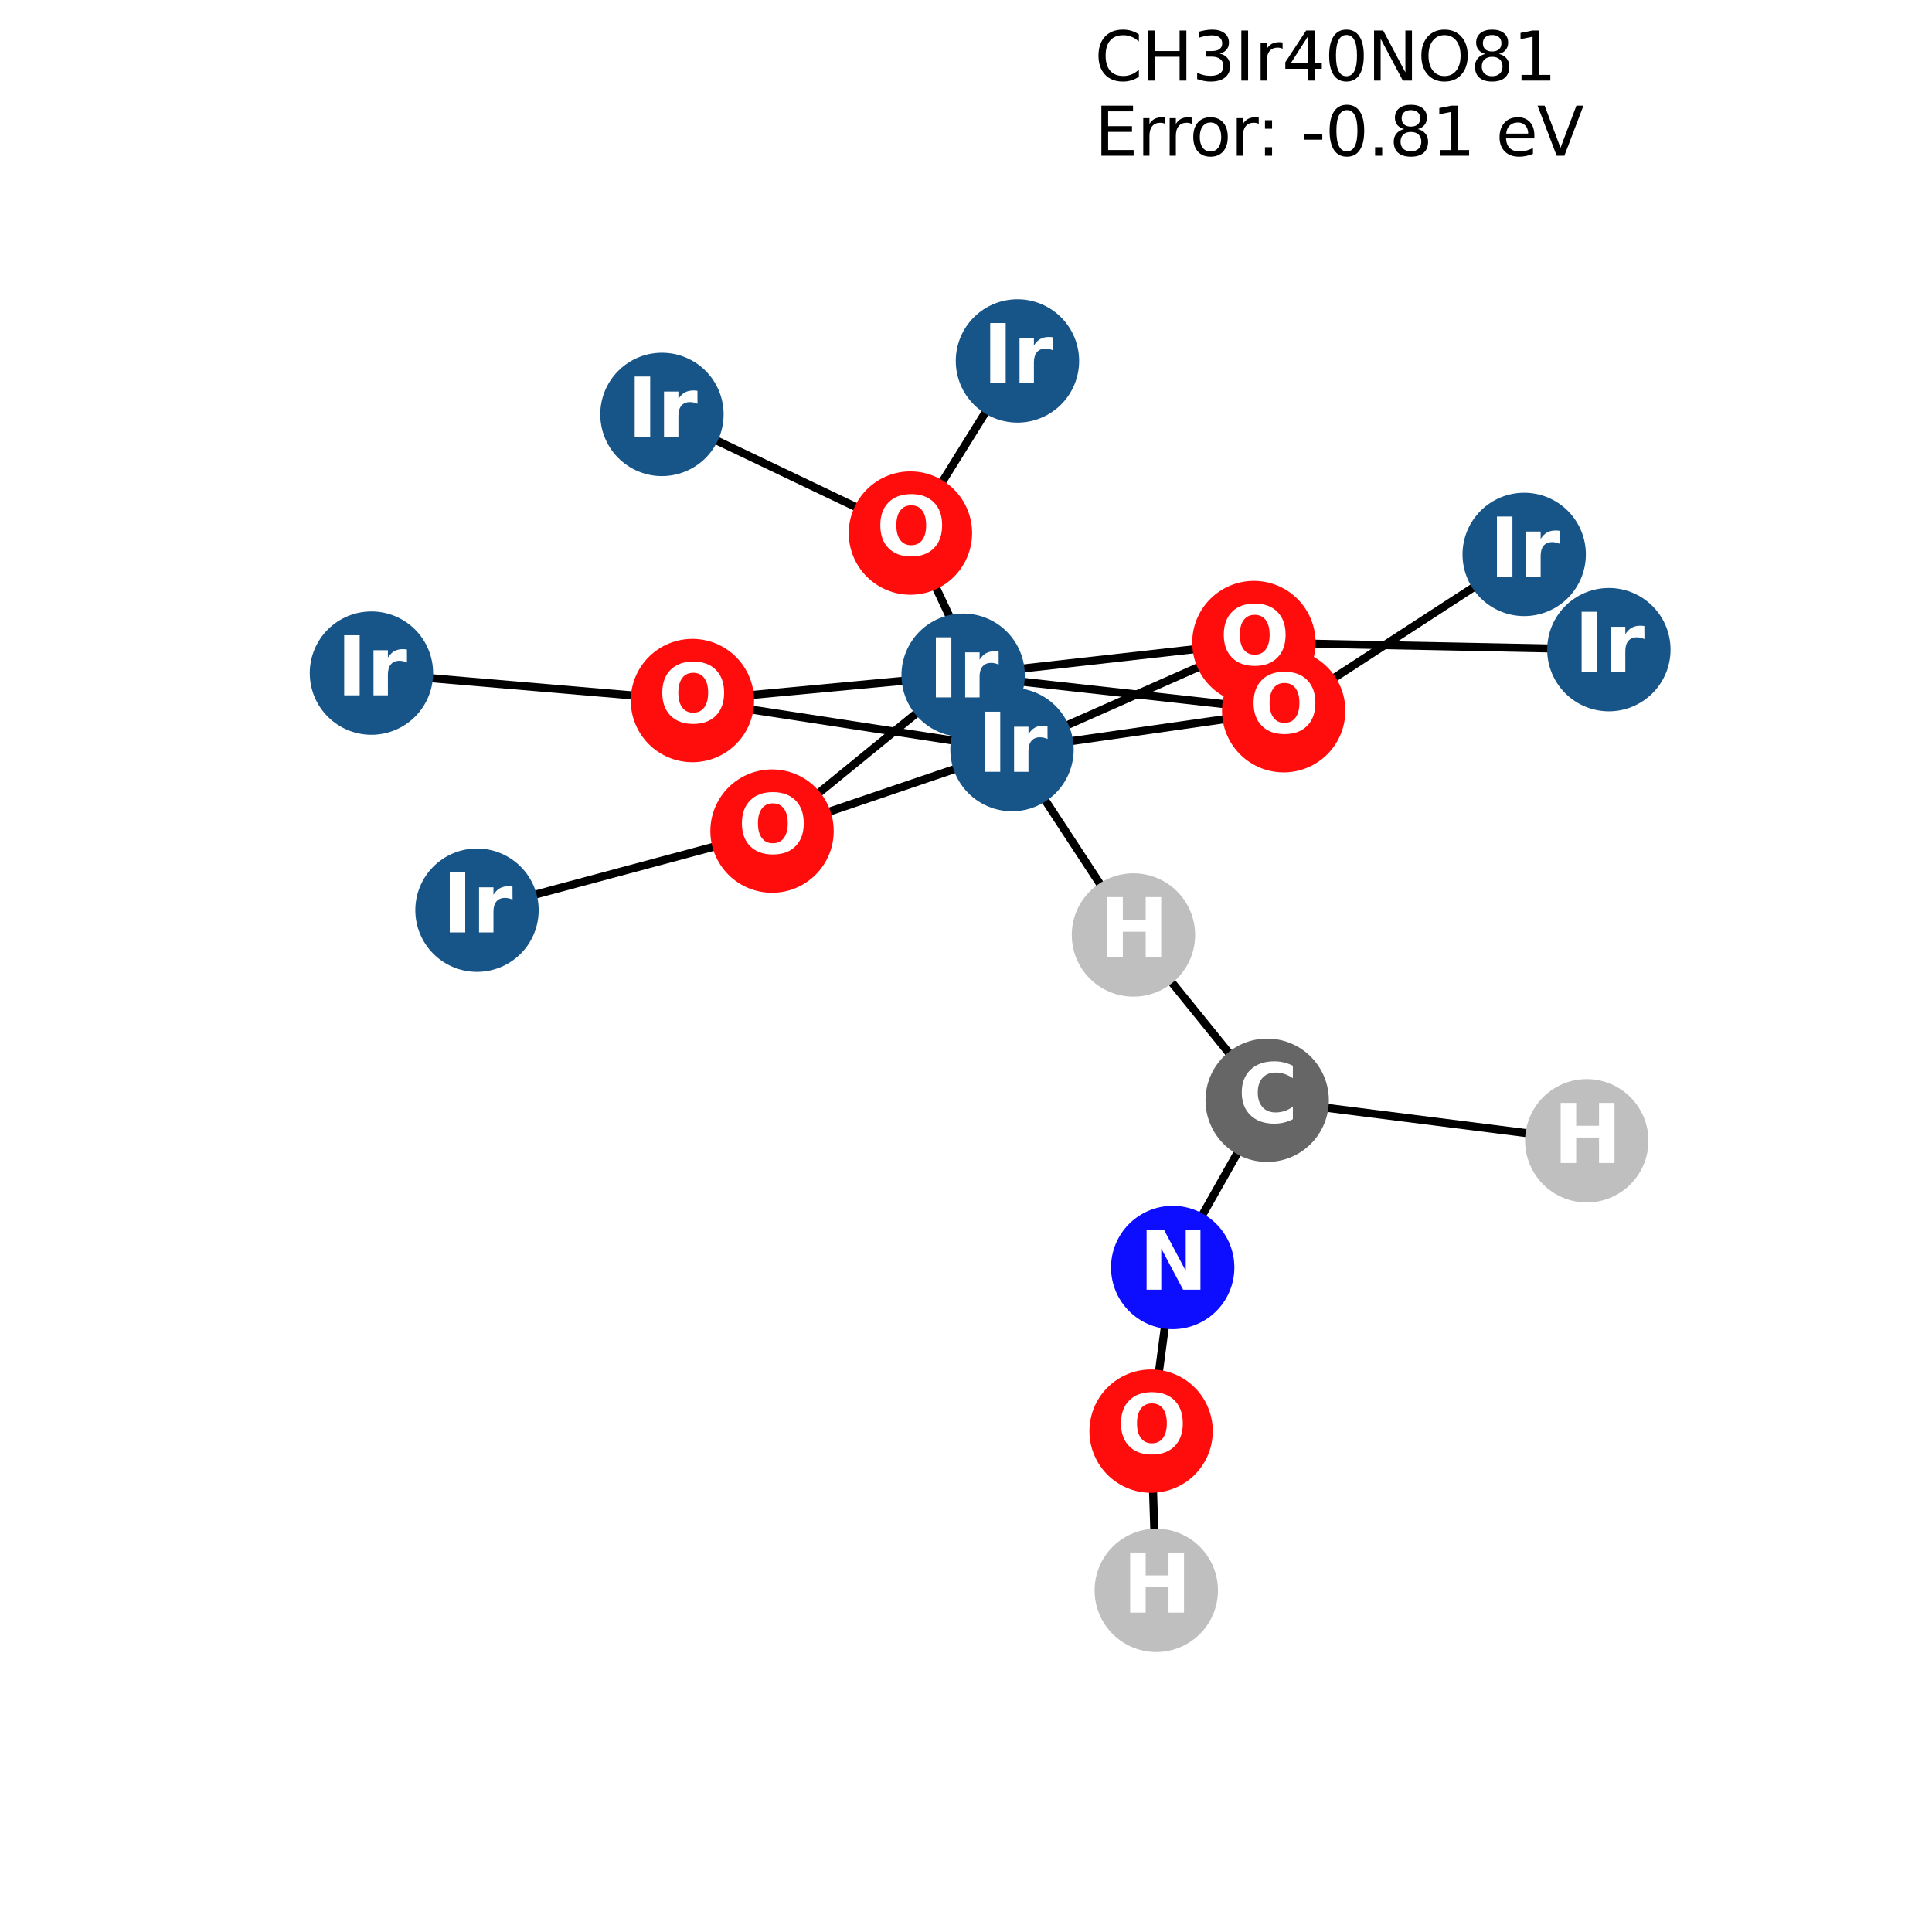 <?xml version="1.0" encoding="utf-8" standalone="no"?>
<!DOCTYPE svg PUBLIC "-//W3C//DTD SVG 1.1//EN"
  "http://www.w3.org/Graphics/SVG/1.1/DTD/svg11.dtd">
<svg xmlns:xlink="http://www.w3.org/1999/xlink" width="288pt" height="288pt" viewBox="0 0 288 288" xmlns="http://www.w3.org/2000/svg" version="1.1">
 <defs>
  <style type="text/css">*{stroke-linejoin: round; stroke-linecap: butt}</style>
 </defs>
 <g id="figure_1">
  <g id="patch_1">
   <path d="M 0 288 
L 288 288 
L 288 0 
L 0 0 
z
" style="fill: #ffffff"/>
  </g>
  <g id="axes_1">
   <g id="LineCollection_1">
    <path d="M 143.572 100.651 
L 191.355 105.946 
" clip-path="url(#pbe0561b4d9)" style="fill: none; stroke: #000000; stroke-width: 1.2"/>
    <path d="M 143.572 100.651 
L 186.915 95.782 
" clip-path="url(#pbe0561b4d9)" style="fill: none; stroke: #000000; stroke-width: 1.2"/>
    <path d="M 143.572 100.651 
L 115.086 123.89 
" clip-path="url(#pbe0561b4d9)" style="fill: none; stroke: #000000; stroke-width: 1.2"/>
    <path d="M 143.572 100.651 
L 103.216 104.428 
" clip-path="url(#pbe0561b4d9)" style="fill: none; stroke: #000000; stroke-width: 1.2"/>
    <path d="M 151.67 53.804 
L 135.715 79.463 
" clip-path="url(#pbe0561b4d9)" style="fill: none; stroke: #000000; stroke-width: 1.2"/>
    <path d="M 239.831 96.841 
L 186.915 95.782 
" clip-path="url(#pbe0561b4d9)" style="fill: none; stroke: #000000; stroke-width: 1.2"/>
    <path d="M 227.209 82.646 
L 191.355 105.946 
" clip-path="url(#pbe0561b4d9)" style="fill: none; stroke: #000000; stroke-width: 1.2"/>
    <path d="M 135.715 79.463 
L 150.857 111.739 
" clip-path="url(#pbe0561b4d9)" style="fill: none; stroke: #000000; stroke-width: 1.2"/>
    <path d="M 135.715 79.463 
L 98.676 61.776 
" clip-path="url(#pbe0561b4d9)" style="fill: none; stroke: #000000; stroke-width: 1.2"/>
    <path d="M 150.857 111.739 
L 191.355 105.946 
" clip-path="url(#pbe0561b4d9)" style="fill: none; stroke: #000000; stroke-width: 1.2"/>
    <path d="M 150.857 111.739 
L 186.915 95.782 
" clip-path="url(#pbe0561b4d9)" style="fill: none; stroke: #000000; stroke-width: 1.2"/>
    <path d="M 150.857 111.739 
L 115.086 123.89 
" clip-path="url(#pbe0561b4d9)" style="fill: none; stroke: #000000; stroke-width: 1.2"/>
    <path d="M 150.857 111.739 
L 103.216 104.428 
" clip-path="url(#pbe0561b4d9)" style="fill: none; stroke: #000000; stroke-width: 1.2"/>
    <path d="M 150.857 111.739 
L 168.961 139.377 
" clip-path="url(#pbe0561b4d9)" style="fill: none; stroke: #000000; stroke-width: 1.2"/>
    <path d="M 55.369 100.339 
L 103.216 104.428 
" clip-path="url(#pbe0561b4d9)" style="fill: none; stroke: #000000; stroke-width: 1.2"/>
    <path d="M 115.086 123.89 
L 71.105 135.682 
" clip-path="url(#pbe0561b4d9)" style="fill: none; stroke: #000000; stroke-width: 1.2"/>
    <path d="M 188.896 164.017 
L 174.812 188.945 
" clip-path="url(#pbe0561b4d9)" style="fill: none; stroke: #000000; stroke-width: 1.2"/>
    <path d="M 188.896 164.017 
L 168.961 139.377 
" clip-path="url(#pbe0561b4d9)" style="fill: none; stroke: #000000; stroke-width: 1.2"/>
    <path d="M 188.896 164.017 
L 236.537 170.054 
" clip-path="url(#pbe0561b4d9)" style="fill: none; stroke: #000000; stroke-width: 1.2"/>
    <path d="M 174.812 188.945 
L 171.592 213.337 
" clip-path="url(#pbe0561b4d9)" style="fill: none; stroke: #000000; stroke-width: 1.2"/>
    <path d="M 171.592 213.337 
L 172.364 237.076 
" clip-path="url(#pbe0561b4d9)" style="fill: none; stroke: #000000; stroke-width: 1.2"/>
   </g>
   <g id="PathCollection_1">
    <defs>
     <path id="C0_0_9cc49187de" d="M 0 8.944 
C 2.372 8.944 4.647 8.002 6.325 6.325 
C 8.002 4.647 8.944 2.372 8.944 -0 
C 8.944 -2.372 8.002 -4.647 6.325 -6.325 
C 4.647 -8.002 2.372 -8.944 0 -8.944 
C -2.372 -8.944 -4.647 -8.002 -6.325 -6.325 
C -8.002 -4.647 -8.944 -2.372 -8.944 0 
C -8.944 2.372 -8.002 4.647 -6.325 6.325 
C -4.647 8.002 -2.372 8.944 0 8.944 
z
"/>
    </defs>
    <g clip-path="url(#pbe0561b4d9)">
     <use xlink:href="#C0_0_9cc49187de" x="143.572" y="100.651" style="fill: #175487; stroke: #175487; stroke-width: 0.5"/>
    </g>
    <g clip-path="url(#pbe0561b4d9)">
     <use xlink:href="#C0_0_9cc49187de" x="151.67" y="53.804" style="fill: #175487; stroke: #175487; stroke-width: 0.5"/>
    </g>
    <g clip-path="url(#pbe0561b4d9)">
     <use xlink:href="#C0_0_9cc49187de" x="239.831" y="96.841" style="fill: #175487; stroke: #175487; stroke-width: 0.5"/>
    </g>
    <g clip-path="url(#pbe0561b4d9)">
     <use xlink:href="#C0_0_9cc49187de" x="227.209" y="82.646" style="fill: #175487; stroke: #175487; stroke-width: 0.5"/>
    </g>
    <g clip-path="url(#pbe0561b4d9)">
     <use xlink:href="#C0_0_9cc49187de" x="135.715" y="79.463" style="fill: #ff0d0d; stroke: #ff0d0d; stroke-width: 0.5"/>
    </g>
    <g clip-path="url(#pbe0561b4d9)">
     <use xlink:href="#C0_0_9cc49187de" x="150.857" y="111.739" style="fill: #175487; stroke: #175487; stroke-width: 0.5"/>
    </g>
    <g clip-path="url(#pbe0561b4d9)">
     <use xlink:href="#C0_0_9cc49187de" x="98.676" y="61.776" style="fill: #175487; stroke: #175487; stroke-width: 0.5"/>
    </g>
    <g clip-path="url(#pbe0561b4d9)">
     <use xlink:href="#C0_0_9cc49187de" x="55.369" y="100.339" style="fill: #175487; stroke: #175487; stroke-width: 0.5"/>
    </g>
    <g clip-path="url(#pbe0561b4d9)">
     <use xlink:href="#C0_0_9cc49187de" x="115.086" y="123.89" style="fill: #ff0d0d; stroke: #ff0d0d; stroke-width: 0.5"/>
    </g>
    <g clip-path="url(#pbe0561b4d9)">
     <use xlink:href="#C0_0_9cc49187de" x="103.216" y="104.428" style="fill: #ff0d0d; stroke: #ff0d0d; stroke-width: 0.5"/>
    </g>
    <g clip-path="url(#pbe0561b4d9)">
     <use xlink:href="#C0_0_9cc49187de" x="71.105" y="135.682" style="fill: #175487; stroke: #175487; stroke-width: 0.5"/>
    </g>
    <g clip-path="url(#pbe0561b4d9)">
     <use xlink:href="#C0_0_9cc49187de" x="186.915" y="95.782" style="fill: #ff0d0d; stroke: #ff0d0d; stroke-width: 0.5"/>
    </g>
    <g clip-path="url(#pbe0561b4d9)">
     <use xlink:href="#C0_0_9cc49187de" x="191.355" y="105.946" style="fill: #ff0d0d; stroke: #ff0d0d; stroke-width: 0.5"/>
    </g>
    <g clip-path="url(#pbe0561b4d9)">
     <use xlink:href="#C0_0_9cc49187de" x="188.896" y="164.017" style="fill: #666666; stroke: #666666; stroke-width: 0.5"/>
    </g>
    <g clip-path="url(#pbe0561b4d9)">
     <use xlink:href="#C0_0_9cc49187de" x="174.812" y="188.945" style="fill: #0d0dff; stroke: #0d0dff; stroke-width: 0.5"/>
    </g>
    <g clip-path="url(#pbe0561b4d9)">
     <use xlink:href="#C0_0_9cc49187de" x="171.592" y="213.337" style="fill: #ff0d0d; stroke: #ff0d0d; stroke-width: 0.5"/>
    </g>
    <g clip-path="url(#pbe0561b4d9)">
     <use xlink:href="#C0_0_9cc49187de" x="172.364" y="237.076" style="fill: #bfbfbf; stroke: #bfbfbf; stroke-width: 0.5"/>
    </g>
    <g clip-path="url(#pbe0561b4d9)">
     <use xlink:href="#C0_0_9cc49187de" x="168.961" y="139.377" style="fill: #bfbfbf; stroke: #bfbfbf; stroke-width: 0.5"/>
    </g>
    <g clip-path="url(#pbe0561b4d9)">
     <use xlink:href="#C0_0_9cc49187de" x="236.537" y="170.054" style="fill: #bfbfbf; stroke: #bfbfbf; stroke-width: 0.5"/>
    </g>
   </g>
   <g id="text_1">
    <g clip-path="url(#pbe0561b4d9)">
     <!-- Ir -->
     <g style="fill: #ffffff" transform="translate(138.381 103.962) scale(0.12 -0.12)">
      <defs>
       <path id="DejaVuSans-Bold-49" d="M 588 4666 
L 1791 4666 
L 1791 0 
L 588 0 
L 588 4666 
z
" transform="scale(0.016)"/>
       <path id="DejaVuSans-Bold-72" d="M 3138 2547 
Q 2991 2616 2845 2648 
Q 2700 2681 2553 2681 
Q 2122 2681 1889 2404 
Q 1656 2128 1656 1613 
L 1656 0 
L 538 0 
L 538 3500 
L 1656 3500 
L 1656 2925 
Q 1872 3269 2151 3426 
Q 2431 3584 2822 3584 
Q 2878 3584 2943 3579 
Q 3009 3575 3134 3559 
L 3138 2547 
z
" transform="scale(0.016)"/>
      </defs>
      <use xlink:href="#DejaVuSans-Bold-49"/>
      <use xlink:href="#DejaVuSans-Bold-72" transform="translate(37.207 0)"/>
     </g>
    </g>
   </g>
   <g id="text_2">
    <g clip-path="url(#pbe0561b4d9)">
     <!-- Ir -->
     <g style="fill: #ffffff" transform="translate(146.479 57.115) scale(0.12 -0.12)">
      <use xlink:href="#DejaVuSans-Bold-49"/>
      <use xlink:href="#DejaVuSans-Bold-72" transform="translate(37.207 0)"/>
     </g>
    </g>
   </g>
   <g id="text_3">
    <g clip-path="url(#pbe0561b4d9)">
     <!-- Ir -->
     <g style="fill: #ffffff" transform="translate(234.64 100.153) scale(0.12 -0.12)">
      <use xlink:href="#DejaVuSans-Bold-49"/>
      <use xlink:href="#DejaVuSans-Bold-72" transform="translate(37.207 0)"/>
     </g>
    </g>
   </g>
   <g id="text_4">
    <g clip-path="url(#pbe0561b4d9)">
     <!-- Ir -->
     <g style="fill: #ffffff" transform="translate(222.018 85.957) scale(0.12 -0.12)">
      <use xlink:href="#DejaVuSans-Bold-49"/>
      <use xlink:href="#DejaVuSans-Bold-72" transform="translate(37.207 0)"/>
     </g>
    </g>
   </g>
   <g id="text_5">
    <g clip-path="url(#pbe0561b4d9)">
     <!-- O -->
     <g style="fill: #ffffff" transform="translate(130.614 82.774) scale(0.12 -0.12)">
      <defs>
       <path id="DejaVuSans-Bold-4f" d="M 2719 3878 
Q 2169 3878 1866 3472 
Q 1563 3066 1563 2328 
Q 1563 1594 1866 1187 
Q 2169 781 2719 781 
Q 3272 781 3575 1187 
Q 3878 1594 3878 2328 
Q 3878 3066 3575 3472 
Q 3272 3878 2719 3878 
z
M 2719 4750 
Q 3844 4750 4481 4106 
Q 5119 3463 5119 2328 
Q 5119 1197 4481 553 
Q 3844 -91 2719 -91 
Q 1597 -91 958 553 
Q 319 1197 319 2328 
Q 319 3463 958 4106 
Q 1597 4750 2719 4750 
z
" transform="scale(0.016)"/>
      </defs>
      <use xlink:href="#DejaVuSans-Bold-4f"/>
     </g>
    </g>
   </g>
   <g id="text_6">
    <g clip-path="url(#pbe0561b4d9)">
     <!-- Ir -->
     <g style="fill: #ffffff" transform="translate(145.666 115.051) scale(0.12 -0.12)">
      <use xlink:href="#DejaVuSans-Bold-49"/>
      <use xlink:href="#DejaVuSans-Bold-72" transform="translate(37.207 0)"/>
     </g>
    </g>
   </g>
   <g id="text_7">
    <g clip-path="url(#pbe0561b4d9)">
     <!-- Ir -->
     <g style="fill: #ffffff" transform="translate(93.485 65.087) scale(0.12 -0.12)">
      <use xlink:href="#DejaVuSans-Bold-49"/>
      <use xlink:href="#DejaVuSans-Bold-72" transform="translate(37.207 0)"/>
     </g>
    </g>
   </g>
   <g id="text_8">
    <g clip-path="url(#pbe0561b4d9)">
     <!-- Ir -->
     <g style="fill: #ffffff" transform="translate(50.178 103.65) scale(0.12 -0.12)">
      <use xlink:href="#DejaVuSans-Bold-49"/>
      <use xlink:href="#DejaVuSans-Bold-72" transform="translate(37.207 0)"/>
     </g>
    </g>
   </g>
   <g id="text_9">
    <g clip-path="url(#pbe0561b4d9)">
     <!-- O -->
     <g style="fill: #ffffff" transform="translate(109.985 127.201) scale(0.12 -0.12)">
      <use xlink:href="#DejaVuSans-Bold-4f"/>
     </g>
    </g>
   </g>
   <g id="text_10">
    <g clip-path="url(#pbe0561b4d9)">
     <!-- O -->
     <g style="fill: #ffffff" transform="translate(98.115 107.74) scale(0.12 -0.12)">
      <use xlink:href="#DejaVuSans-Bold-4f"/>
     </g>
    </g>
   </g>
   <g id="text_11">
    <g clip-path="url(#pbe0561b4d9)">
     <!-- Ir -->
     <g style="fill: #ffffff" transform="translate(65.915 138.993) scale(0.12 -0.12)">
      <use xlink:href="#DejaVuSans-Bold-49"/>
      <use xlink:href="#DejaVuSans-Bold-72" transform="translate(37.207 0)"/>
     </g>
    </g>
   </g>
   <g id="text_12">
    <g clip-path="url(#pbe0561b4d9)">
     <!-- O -->
     <g style="fill: #ffffff" transform="translate(181.814 99.093) scale(0.12 -0.12)">
      <use xlink:href="#DejaVuSans-Bold-4f"/>
     </g>
    </g>
   </g>
   <g id="text_13">
    <g clip-path="url(#pbe0561b4d9)">
     <!-- O -->
     <g style="fill: #ffffff" transform="translate(186.254 109.257) scale(0.12 -0.12)">
      <use xlink:href="#DejaVuSans-Bold-4f"/>
     </g>
    </g>
   </g>
   <g id="text_14">
    <g clip-path="url(#pbe0561b4d9)">
     <!-- C -->
     <g style="fill: #ffffff" transform="translate(184.493 167.329) scale(0.12 -0.12)">
      <defs>
       <path id="DejaVuSans-Bold-43" d="M 4288 256 
Q 3956 84 3597 -3 
Q 3238 -91 2847 -91 
Q 1681 -91 1000 561 
Q 319 1213 319 2328 
Q 319 3447 1000 4098 
Q 1681 4750 2847 4750 
Q 3238 4750 3597 4662 
Q 3956 4575 4288 4403 
L 4288 3438 
Q 3953 3666 3628 3772 
Q 3303 3878 2944 3878 
Q 2300 3878 1931 3465 
Q 1563 3053 1563 2328 
Q 1563 1606 1931 1193 
Q 2300 781 2944 781 
Q 3303 781 3628 887 
Q 3953 994 4288 1222 
L 4288 256 
z
" transform="scale(0.016)"/>
      </defs>
      <use xlink:href="#DejaVuSans-Bold-43"/>
     </g>
    </g>
   </g>
   <g id="text_15">
    <g clip-path="url(#pbe0561b4d9)">
     <!-- N -->
     <g style="fill: #ffffff" transform="translate(169.791 192.256) scale(0.12 -0.12)">
      <defs>
       <path id="DejaVuSans-Bold-4e" d="M 588 4666 
L 1931 4666 
L 3628 1466 
L 3628 4666 
L 4769 4666 
L 4769 0 
L 3425 0 
L 1728 3200 
L 1728 0 
L 588 0 
L 588 4666 
z
" transform="scale(0.016)"/>
      </defs>
      <use xlink:href="#DejaVuSans-Bold-4e"/>
     </g>
    </g>
   </g>
   <g id="text_16">
    <g clip-path="url(#pbe0561b4d9)">
     <!-- O -->
     <g style="fill: #ffffff" transform="translate(166.491 216.649) scale(0.12 -0.12)">
      <use xlink:href="#DejaVuSans-Bold-4f"/>
     </g>
    </g>
   </g>
   <g id="text_17">
    <g clip-path="url(#pbe0561b4d9)">
     <!-- H -->
     <g style="fill: #ffffff" transform="translate(167.343 240.388) scale(0.12 -0.12)">
      <defs>
       <path id="DejaVuSans-Bold-48" d="M 588 4666 
L 1791 4666 
L 1791 2888 
L 3566 2888 
L 3566 4666 
L 4769 4666 
L 4769 0 
L 3566 0 
L 3566 1978 
L 1791 1978 
L 1791 0 
L 588 0 
L 588 4666 
z
" transform="scale(0.016)"/>
      </defs>
      <use xlink:href="#DejaVuSans-Bold-48"/>
     </g>
    </g>
   </g>
   <g id="text_18">
    <g clip-path="url(#pbe0561b4d9)">
     <!-- H -->
     <g style="fill: #ffffff" transform="translate(163.94 142.688) scale(0.12 -0.12)">
      <use xlink:href="#DejaVuSans-Bold-48"/>
     </g>
    </g>
   </g>
   <g id="text_19">
    <g clip-path="url(#pbe0561b4d9)">
     <!-- H -->
     <g style="fill: #ffffff" transform="translate(231.516 173.365) scale(0.12 -0.12)">
      <use xlink:href="#DejaVuSans-Bold-48"/>
     </g>
    </g>
   </g>
   <g id="text_20">
    <!-- CH3Ir40NO81 -->
    <g transform="translate(163.174 12.013) scale(0.1 -0.1)">
     <defs>
      <path id="DejaVuSans-43" d="M 4122 4306 
L 4122 3641 
Q 3803 3938 3442 4084 
Q 3081 4231 2675 4231 
Q 1875 4231 1450 3742 
Q 1025 3253 1025 2328 
Q 1025 1406 1450 917 
Q 1875 428 2675 428 
Q 3081 428 3442 575 
Q 3803 722 4122 1019 
L 4122 359 
Q 3791 134 3420 21 
Q 3050 -91 2638 -91 
Q 1578 -91 968 557 
Q 359 1206 359 2328 
Q 359 3453 968 4101 
Q 1578 4750 2638 4750 
Q 3056 4750 3426 4639 
Q 3797 4528 4122 4306 
z
" transform="scale(0.016)"/>
      <path id="DejaVuSans-48" d="M 628 4666 
L 1259 4666 
L 1259 2753 
L 3553 2753 
L 3553 4666 
L 4184 4666 
L 4184 0 
L 3553 0 
L 3553 2222 
L 1259 2222 
L 1259 0 
L 628 0 
L 628 4666 
z
" transform="scale(0.016)"/>
      <path id="DejaVuSans-33" d="M 2597 2516 
Q 3050 2419 3304 2112 
Q 3559 1806 3559 1356 
Q 3559 666 3084 287 
Q 2609 -91 1734 -91 
Q 1441 -91 1130 -33 
Q 819 25 488 141 
L 488 750 
Q 750 597 1062 519 
Q 1375 441 1716 441 
Q 2309 441 2620 675 
Q 2931 909 2931 1356 
Q 2931 1769 2642 2001 
Q 2353 2234 1838 2234 
L 1294 2234 
L 1294 2753 
L 1863 2753 
Q 2328 2753 2575 2939 
Q 2822 3125 2822 3475 
Q 2822 3834 2567 4026 
Q 2313 4219 1838 4219 
Q 1578 4219 1281 4162 
Q 984 4106 628 3988 
L 628 4550 
Q 988 4650 1302 4700 
Q 1616 4750 1894 4750 
Q 2613 4750 3031 4423 
Q 3450 4097 3450 3541 
Q 3450 3153 3228 2886 
Q 3006 2619 2597 2516 
z
" transform="scale(0.016)"/>
      <path id="DejaVuSans-49" d="M 628 4666 
L 1259 4666 
L 1259 0 
L 628 0 
L 628 4666 
z
" transform="scale(0.016)"/>
      <path id="DejaVuSans-72" d="M 2631 2963 
Q 2534 3019 2420 3045 
Q 2306 3072 2169 3072 
Q 1681 3072 1420 2755 
Q 1159 2438 1159 1844 
L 1159 0 
L 581 0 
L 581 3500 
L 1159 3500 
L 1159 2956 
Q 1341 3275 1631 3429 
Q 1922 3584 2338 3584 
Q 2397 3584 2469 3576 
Q 2541 3569 2628 3553 
L 2631 2963 
z
" transform="scale(0.016)"/>
      <path id="DejaVuSans-34" d="M 2419 4116 
L 825 1625 
L 2419 1625 
L 2419 4116 
z
M 2253 4666 
L 3047 4666 
L 3047 1625 
L 3713 1625 
L 3713 1100 
L 3047 1100 
L 3047 0 
L 2419 0 
L 2419 1100 
L 313 1100 
L 313 1709 
L 2253 4666 
z
" transform="scale(0.016)"/>
      <path id="DejaVuSans-30" d="M 2034 4250 
Q 1547 4250 1301 3770 
Q 1056 3291 1056 2328 
Q 1056 1369 1301 889 
Q 1547 409 2034 409 
Q 2525 409 2770 889 
Q 3016 1369 3016 2328 
Q 3016 3291 2770 3770 
Q 2525 4250 2034 4250 
z
M 2034 4750 
Q 2819 4750 3233 4129 
Q 3647 3509 3647 2328 
Q 3647 1150 3233 529 
Q 2819 -91 2034 -91 
Q 1250 -91 836 529 
Q 422 1150 422 2328 
Q 422 3509 836 4129 
Q 1250 4750 2034 4750 
z
" transform="scale(0.016)"/>
      <path id="DejaVuSans-4e" d="M 628 4666 
L 1478 4666 
L 3547 763 
L 3547 4666 
L 4159 4666 
L 4159 0 
L 3309 0 
L 1241 3903 
L 1241 0 
L 628 0 
L 628 4666 
z
" transform="scale(0.016)"/>
      <path id="DejaVuSans-4f" d="M 2522 4238 
Q 1834 4238 1429 3725 
Q 1025 3213 1025 2328 
Q 1025 1447 1429 934 
Q 1834 422 2522 422 
Q 3209 422 3611 934 
Q 4013 1447 4013 2328 
Q 4013 3213 3611 3725 
Q 3209 4238 2522 4238 
z
M 2522 4750 
Q 3503 4750 4090 4092 
Q 4678 3434 4678 2328 
Q 4678 1225 4090 567 
Q 3503 -91 2522 -91 
Q 1538 -91 948 565 
Q 359 1222 359 2328 
Q 359 3434 948 4092 
Q 1538 4750 2522 4750 
z
" transform="scale(0.016)"/>
      <path id="DejaVuSans-38" d="M 2034 2216 
Q 1584 2216 1326 1975 
Q 1069 1734 1069 1313 
Q 1069 891 1326 650 
Q 1584 409 2034 409 
Q 2484 409 2743 651 
Q 3003 894 3003 1313 
Q 3003 1734 2745 1975 
Q 2488 2216 2034 2216 
z
M 1403 2484 
Q 997 2584 770 2862 
Q 544 3141 544 3541 
Q 544 4100 942 4425 
Q 1341 4750 2034 4750 
Q 2731 4750 3128 4425 
Q 3525 4100 3525 3541 
Q 3525 3141 3298 2862 
Q 3072 2584 2669 2484 
Q 3125 2378 3379 2068 
Q 3634 1759 3634 1313 
Q 3634 634 3220 271 
Q 2806 -91 2034 -91 
Q 1263 -91 848 271 
Q 434 634 434 1313 
Q 434 1759 690 2068 
Q 947 2378 1403 2484 
z
M 1172 3481 
Q 1172 3119 1398 2916 
Q 1625 2713 2034 2713 
Q 2441 2713 2670 2916 
Q 2900 3119 2900 3481 
Q 2900 3844 2670 4047 
Q 2441 4250 2034 4250 
Q 1625 4250 1398 4047 
Q 1172 3844 1172 3481 
z
" transform="scale(0.016)"/>
      <path id="DejaVuSans-31" d="M 794 531 
L 1825 531 
L 1825 4091 
L 703 3866 
L 703 4441 
L 1819 4666 
L 2450 4666 
L 2450 531 
L 3481 531 
L 3481 0 
L 794 0 
L 794 531 
z
" transform="scale(0.016)"/>
     </defs>
     <use xlink:href="#DejaVuSans-43"/>
     <use xlink:href="#DejaVuSans-48" transform="translate(69.824 0)"/>
     <use xlink:href="#DejaVuSans-33" transform="translate(145.02 0)"/>
     <use xlink:href="#DejaVuSans-49" transform="translate(208.643 0)"/>
     <use xlink:href="#DejaVuSans-72" transform="translate(238.135 0)"/>
     <use xlink:href="#DejaVuSans-34" transform="translate(279.248 0)"/>
     <use xlink:href="#DejaVuSans-30" transform="translate(342.871 0)"/>
     <use xlink:href="#DejaVuSans-4e" transform="translate(406.494 0)"/>
     <use xlink:href="#DejaVuSans-4f" transform="translate(481.299 0)"/>
     <use xlink:href="#DejaVuSans-38" transform="translate(560.01 0)"/>
     <use xlink:href="#DejaVuSans-31" transform="translate(623.633 0)"/>
    </g>
    <!-- Error: -0.81 eV -->
    <g transform="translate(163.174 23.211) scale(0.1 -0.1)">
     <defs>
      <path id="DejaVuSans-45" d="M 628 4666 
L 3578 4666 
L 3578 4134 
L 1259 4134 
L 1259 2753 
L 3481 2753 
L 3481 2222 
L 1259 2222 
L 1259 531 
L 3634 531 
L 3634 0 
L 628 0 
L 628 4666 
z
" transform="scale(0.016)"/>
      <path id="DejaVuSans-6f" d="M 1959 3097 
Q 1497 3097 1228 2736 
Q 959 2375 959 1747 
Q 959 1119 1226 758 
Q 1494 397 1959 397 
Q 2419 397 2687 759 
Q 2956 1122 2956 1747 
Q 2956 2369 2687 2733 
Q 2419 3097 1959 3097 
z
M 1959 3584 
Q 2709 3584 3137 3096 
Q 3566 2609 3566 1747 
Q 3566 888 3137 398 
Q 2709 -91 1959 -91 
Q 1206 -91 779 398 
Q 353 888 353 1747 
Q 353 2609 779 3096 
Q 1206 3584 1959 3584 
z
" transform="scale(0.016)"/>
      <path id="DejaVuSans-3a" d="M 750 794 
L 1409 794 
L 1409 0 
L 750 0 
L 750 794 
z
M 750 3309 
L 1409 3309 
L 1409 2516 
L 750 2516 
L 750 3309 
z
" transform="scale(0.016)"/>
      <path id="DejaVuSans-20" transform="scale(0.016)"/>
      <path id="DejaVuSans-2d" d="M 313 2009 
L 1997 2009 
L 1997 1497 
L 313 1497 
L 313 2009 
z
" transform="scale(0.016)"/>
      <path id="DejaVuSans-2e" d="M 684 794 
L 1344 794 
L 1344 0 
L 684 0 
L 684 794 
z
" transform="scale(0.016)"/>
      <path id="DejaVuSans-65" d="M 3597 1894 
L 3597 1613 
L 953 1613 
Q 991 1019 1311 708 
Q 1631 397 2203 397 
Q 2534 397 2845 478 
Q 3156 559 3463 722 
L 3463 178 
Q 3153 47 2828 -22 
Q 2503 -91 2169 -91 
Q 1331 -91 842 396 
Q 353 884 353 1716 
Q 353 2575 817 3079 
Q 1281 3584 2069 3584 
Q 2775 3584 3186 3129 
Q 3597 2675 3597 1894 
z
M 3022 2063 
Q 3016 2534 2758 2815 
Q 2500 3097 2075 3097 
Q 1594 3097 1305 2825 
Q 1016 2553 972 2059 
L 3022 2063 
z
" transform="scale(0.016)"/>
      <path id="DejaVuSans-56" d="M 1831 0 
L 50 4666 
L 709 4666 
L 2188 738 
L 3669 4666 
L 4325 4666 
L 2547 0 
L 1831 0 
z
" transform="scale(0.016)"/>
     </defs>
     <use xlink:href="#DejaVuSans-45"/>
     <use xlink:href="#DejaVuSans-72" transform="translate(63.184 0)"/>
     <use xlink:href="#DejaVuSans-72" transform="translate(102.547 0)"/>
     <use xlink:href="#DejaVuSans-6f" transform="translate(141.41 0)"/>
     <use xlink:href="#DejaVuSans-72" transform="translate(202.592 0)"/>
     <use xlink:href="#DejaVuSans-3a" transform="translate(241.955 0)"/>
     <use xlink:href="#DejaVuSans-20" transform="translate(275.646 0)"/>
     <use xlink:href="#DejaVuSans-2d" transform="translate(307.434 0)"/>
     <use xlink:href="#DejaVuSans-30" transform="translate(343.518 0)"/>
     <use xlink:href="#DejaVuSans-2e" transform="translate(407.141 0)"/>
     <use xlink:href="#DejaVuSans-38" transform="translate(438.928 0)"/>
     <use xlink:href="#DejaVuSans-31" transform="translate(502.551 0)"/>
     <use xlink:href="#DejaVuSans-20" transform="translate(566.174 0)"/>
     <use xlink:href="#DejaVuSans-65" transform="translate(597.961 0)"/>
     <use xlink:href="#DejaVuSans-56" transform="translate(659.484 0)"/>
    </g>
   </g>
  </g>
 </g>
 <defs>
  <clipPath id="pbe0561b4d9">
   <rect x="36" y="34.56" width="223.2" height="221.76"/>
  </clipPath>
 </defs>
</svg>
